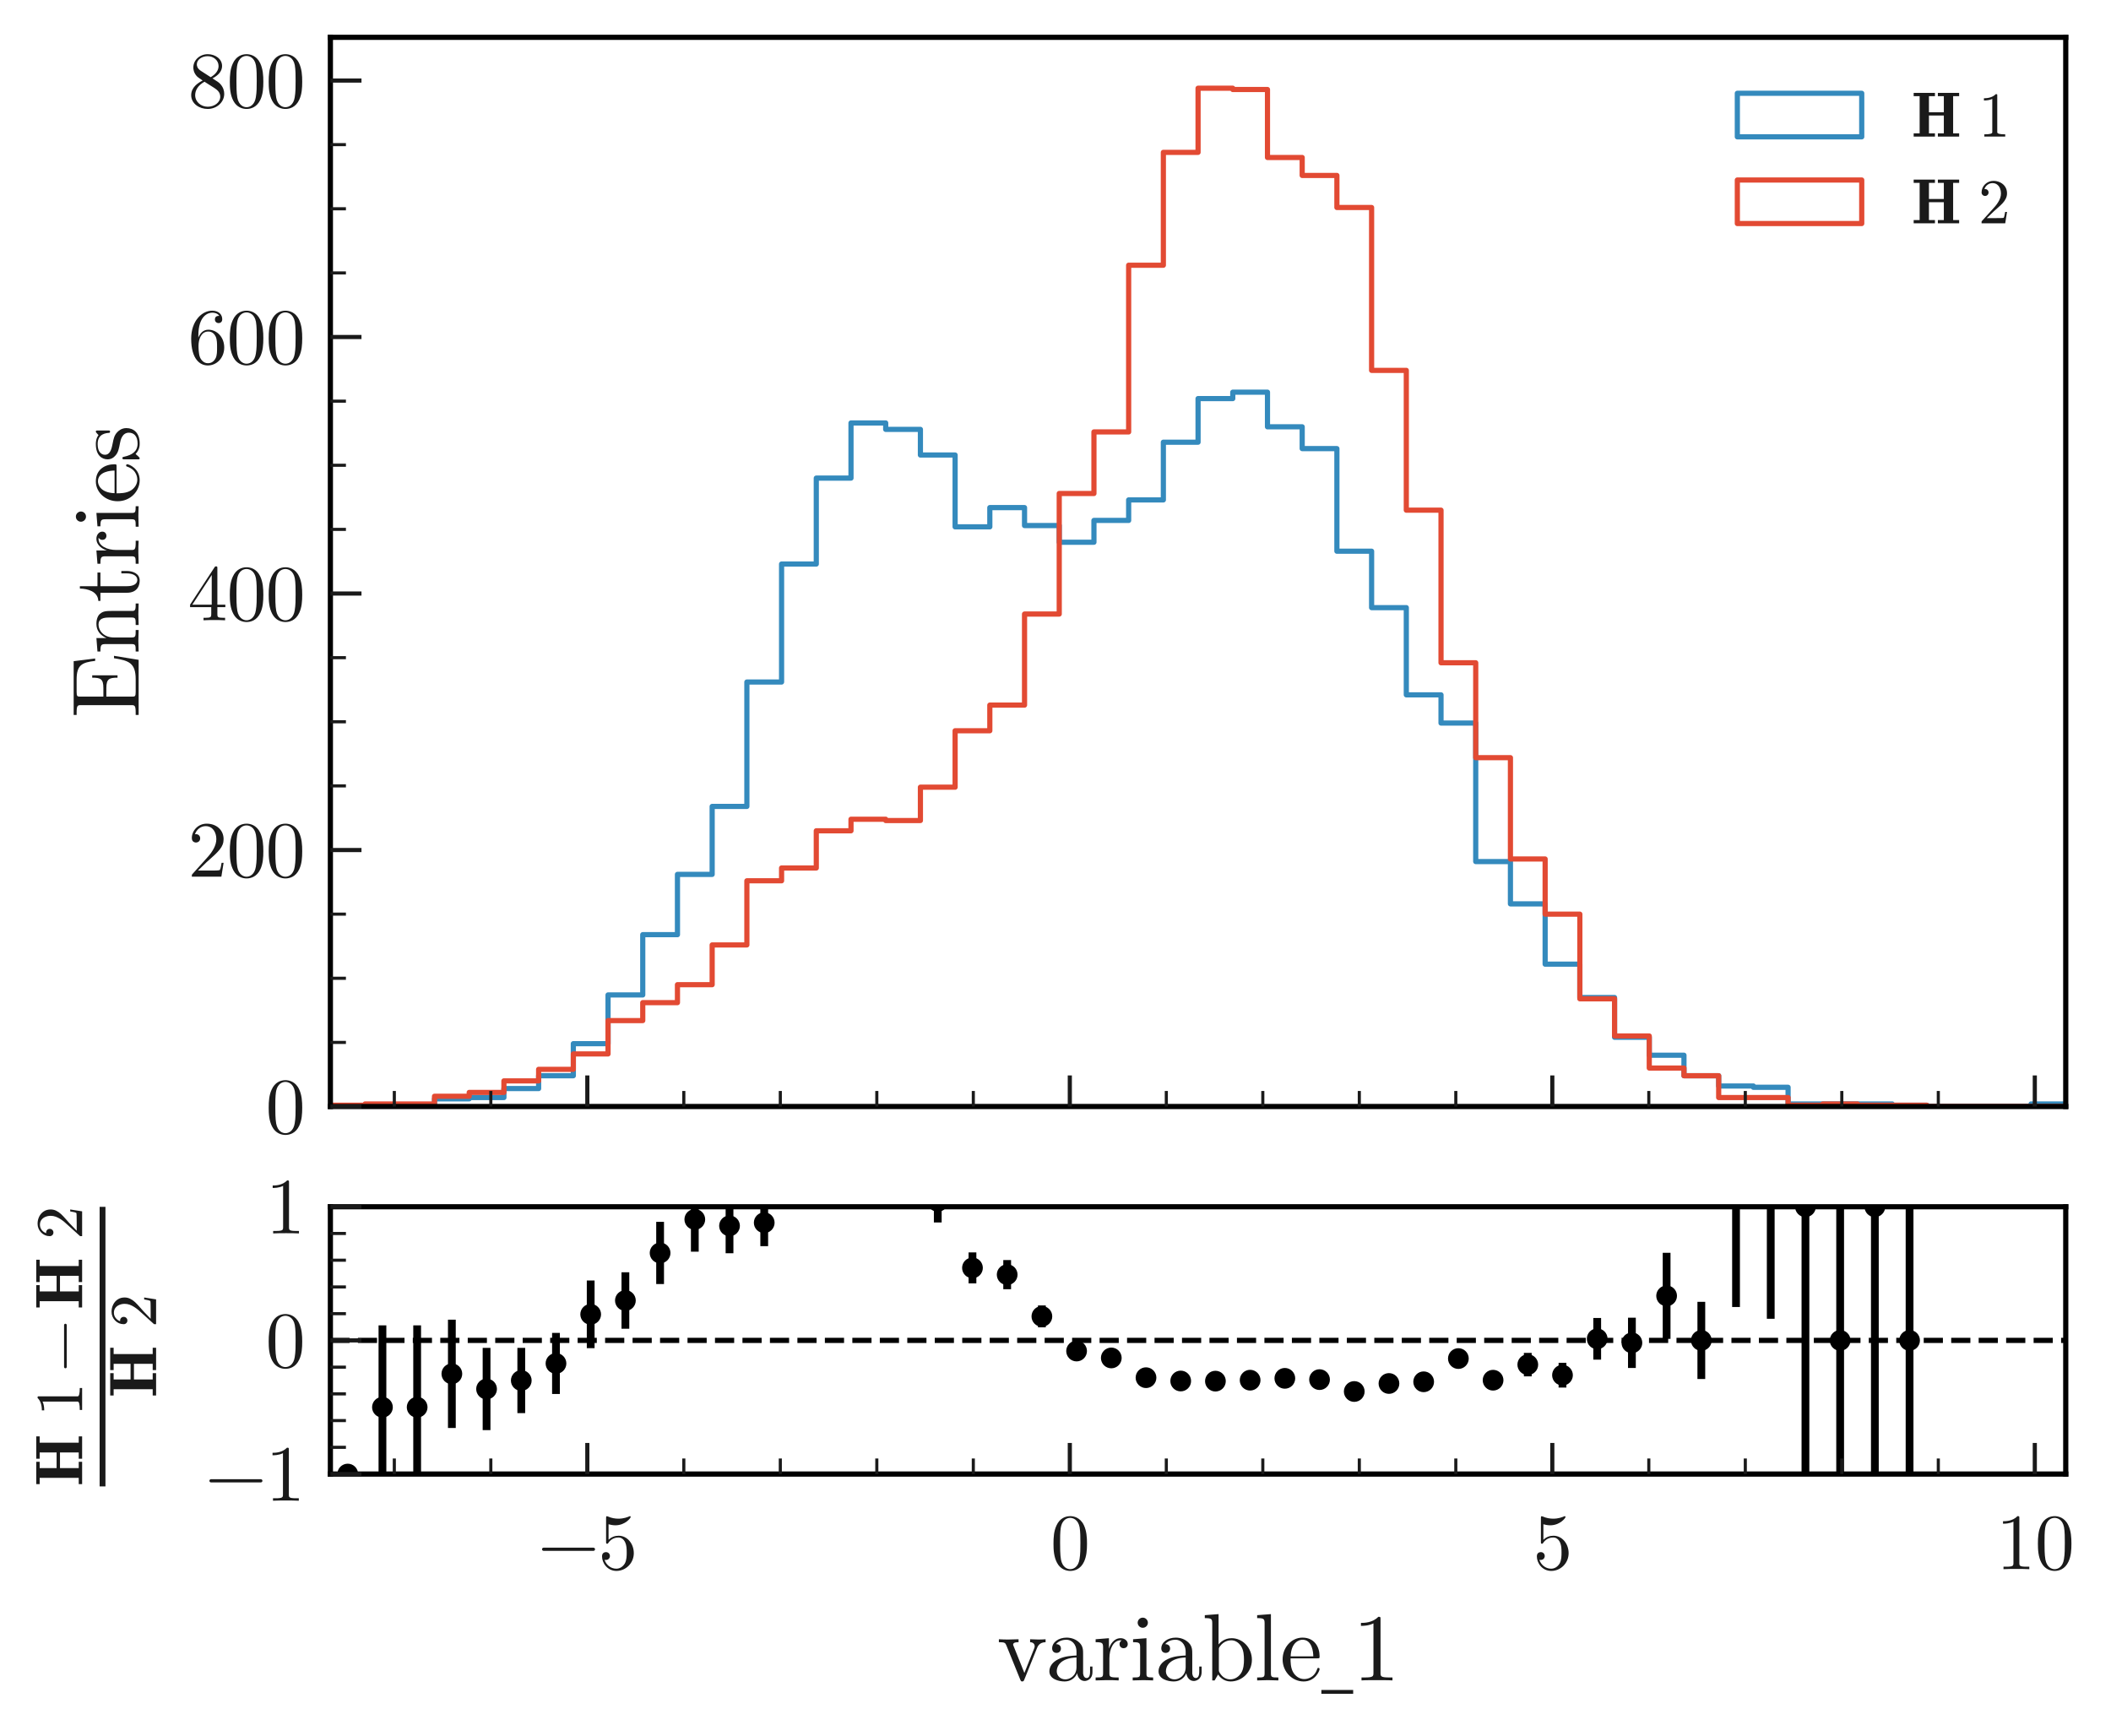 <?xml version="1.0" encoding="utf-8" standalone="no"?>
<!DOCTYPE svg PUBLIC "-//W3C//DTD SVG 1.1//EN"
  "http://www.w3.org/Graphics/SVG/1.1/DTD/svg11.dtd">
<svg xmlns:xlink="http://www.w3.org/1999/xlink" width="407.27pt" height="334.908pt" viewBox="0 0 407.27 334.908" xmlns="http://www.w3.org/2000/svg" version="1.1">
 <defs>
  <style type="text/css">*{stroke-linejoin: round; stroke-linecap: butt}</style>
 </defs>
 <g id="figure_1">
  <g id="patch_1">
   <path d="M 0 334.908 
L 407.27 334.908 
L 407.27 0 
L 0 0 
z
" style="fill: #ffffff"/>
  </g>
  <g id="axes_1">
   <g id="patch_2">
    <path d="M 63.74 213.488 
L 398.54 213.488 
L 398.54 7.2 
L 63.74 7.2 
z
" style="fill: #ffffff"/>
   </g>
   <g id="patch_3">
    <path d="M 63.74 213.488 
L 63.74 213.488 
L 70.436 213.488 
L 70.436 213.241 
L 77.132 213.241 
L 77.132 213.241 
L 83.828 213.241 
L 83.828 212.004 
L 90.524 212.004 
L 90.524 211.756 
L 97.22 211.756 
L 97.22 210.024 
L 103.916 210.024 
L 103.916 207.55 
L 110.612 207.55 
L 110.612 201.364 
L 117.308 201.364 
L 117.308 191.961 
L 124.004 191.961 
L 124.004 180.332 
L 130.7 180.332 
L 130.7 168.702 
L 137.396 168.702 
L 137.396 155.588 
L 144.092 155.588 
L 144.092 131.587 
L 150.788 131.587 
L 150.788 108.822 
L 157.484 108.822 
L 157.484 92.244 
L 164.18 92.244 
L 164.18 81.604 
L 170.876 81.604 
L 170.876 82.842 
L 177.572 82.842 
L 177.572 87.79 
L 184.268 87.79 
L 184.268 101.647 
L 190.964 101.647 
L 190.964 97.935 
L 197.66 97.935 
L 197.66 101.399 
L 204.356 101.399 
L 204.356 104.616 
L 211.052 104.616 
L 211.052 100.41 
L 217.748 100.41 
L 217.748 96.451 
L 224.444 96.451 
L 224.444 85.316 
L 231.14 85.316 
L 231.14 76.903 
L 237.836 76.903 
L 237.836 75.666 
L 244.532 75.666 
L 244.532 82.347 
L 251.228 82.347 
L 251.228 86.553 
L 257.924 86.553 
L 257.924 106.348 
L 264.62 106.348 
L 264.62 117.235 
L 271.316 117.235 
L 271.316 134.061 
L 278.012 134.061 
L 278.012 139.505 
L 284.708 139.505 
L 284.708 166.228 
L 291.404 166.228 
L 291.404 174.393 
L 298.1 174.393 
L 298.1 186.023 
L 304.796 186.023 
L 304.796 192.456 
L 311.492 192.456 
L 311.492 200.127 
L 318.188 200.127 
L 318.188 203.591 
L 324.884 203.591 
L 324.884 207.55 
L 331.58 207.55 
L 331.58 209.529 
L 338.276 209.529 
L 338.276 209.777 
L 344.972 209.777 
L 344.972 212.993 
L 351.668 212.993 
L 351.668 212.993 
L 358.364 212.993 
L 358.364 212.993 
L 365.06 212.993 
L 365.06 213.241 
L 371.756 213.241 
L 371.756 213.488 
L 378.452 213.488 
L 378.452 213.488 
L 385.148 213.488 
L 385.148 213.488 
L 391.844 213.488 
L 391.844 212.993 
L 398.54 212.993 
L 398.54 213.488 
" clip-path="url(#p8fb73cc485)" style="fill: none; stroke: #348abd; stroke-linejoin: miter"/>
   </g>
   <g id="patch_4">
    <path d="M 63.74 213.488 
L 63.74 213.241 
L 70.436 213.241 
L 70.436 212.993 
L 77.132 212.993 
L 77.132 212.993 
L 83.828 212.993 
L 83.828 211.509 
L 90.524 211.509 
L 90.524 210.767 
L 97.22 210.767 
L 97.22 208.54 
L 103.916 208.54 
L 103.916 206.313 
L 110.612 206.313 
L 110.612 203.343 
L 117.308 203.343 
L 117.308 196.91 
L 124.004 196.91 
L 124.004 193.446 
L 130.7 193.446 
L 130.7 189.982 
L 137.396 189.982 
L 137.396 182.311 
L 144.092 182.311 
L 144.092 169.939 
L 150.788 169.939 
L 150.788 167.465 
L 157.484 167.465 
L 157.484 160.289 
L 164.18 160.289 
L 164.18 158.062 
L 170.876 158.062 
L 170.876 158.31 
L 177.572 158.31 
L 177.572 151.877 
L 184.268 151.877 
L 184.268 140.989 
L 190.964 140.989 
L 190.964 136.041 
L 197.66 136.041 
L 197.66 118.472 
L 204.356 118.472 
L 204.356 95.213 
L 211.052 95.213 
L 211.052 83.336 
L 217.748 83.336 
L 217.748 51.17 
L 224.444 51.17 
L 224.444 29.395 
L 231.14 29.395 
L 231.14 17.023 
L 237.836 17.023 
L 237.836 17.271 
L 244.532 17.271 
L 244.532 30.385 
L 251.228 30.385 
L 251.228 33.849 
L 257.924 33.849 
L 257.924 40.035 
L 264.62 40.035 
L 264.62 71.459 
L 271.316 71.459 
L 271.316 98.43 
L 278.012 98.43 
L 278.012 127.875 
L 284.708 127.875 
L 284.708 146.185 
L 291.404 146.185 
L 291.404 165.733 
L 298.1 165.733 
L 298.1 176.373 
L 304.796 176.373 
L 304.796 192.704 
L 311.492 192.704 
L 311.492 199.879 
L 318.188 199.879 
L 318.188 206.065 
L 324.884 206.065 
L 324.884 207.55 
L 331.58 207.55 
L 331.58 211.756 
L 338.276 211.756 
L 338.276 211.756 
L 344.972 211.756 
L 344.972 213.241 
L 351.668 213.241 
L 351.668 212.993 
L 358.364 212.993 
L 358.364 213.241 
L 365.06 213.241 
L 365.06 213.241 
L 371.756 213.241 
L 371.756 213.488 
L 378.452 213.488 
L 378.452 213.488 
L 385.148 213.488 
L 385.148 213.488 
L 391.844 213.488 
L 391.844 213.488 
L 398.54 213.488 
L 398.54 213.488 
" clip-path="url(#p8fb73cc485)" style="fill: none; stroke: #e24a33; stroke-linejoin: miter"/>
   </g>
   <g id="patch_5">
    <path d="M 63.74 213.488 
L 63.74 7.2 
" style="fill: none; stroke: #000000; stroke-linejoin: miter; stroke-linecap: square"/>
   </g>
   <g id="patch_6">
    <path d="M 398.54 213.488 
L 398.54 7.2 
" style="fill: none; stroke: #000000; stroke-linejoin: miter; stroke-linecap: square"/>
   </g>
   <g id="patch_7">
    <path d="M 63.74 213.488 
L 398.54 213.488 
" style="fill: none; stroke: #000000; stroke-linejoin: miter; stroke-linecap: square"/>
   </g>
   <g id="patch_8">
    <path d="M 63.74 7.2 
L 398.54 7.2 
" style="fill: none; stroke: #000000; stroke-linejoin: miter; stroke-linecap: square"/>
   </g>
   <g id="matplotlib.axis_1">
    <g id="xtick_1">
     <g id="line2d_1">
      <defs>
       <path id="m8dec1b3d1d" d="M 0 0 
L 0 -6 
" style="stroke: #1a1a1a; stroke-width: 0.8"/>
      </defs>
      <g>
       <use xlink:href="#m8dec1b3d1d" x="113.31" y="213.488" style="fill: #1a1a1a; stroke: #1a1a1a; stroke-width: 0.8"/>
      </g>
     </g>
    </g>
    <g id="xtick_2">
     <g id="line2d_2">
      <g>
       <use xlink:href="#m8dec1b3d1d" x="206.397" y="213.488" style="fill: #1a1a1a; stroke: #1a1a1a; stroke-width: 0.8"/>
      </g>
     </g>
    </g>
    <g id="xtick_3">
     <g id="line2d_3">
      <g>
       <use xlink:href="#m8dec1b3d1d" x="299.483" y="213.488" style="fill: #1a1a1a; stroke: #1a1a1a; stroke-width: 0.8"/>
      </g>
     </g>
    </g>
    <g id="xtick_4">
     <g id="line2d_4">
      <g>
       <use xlink:href="#m8dec1b3d1d" x="392.57" y="213.488" style="fill: #1a1a1a; stroke: #1a1a1a; stroke-width: 0.8"/>
      </g>
     </g>
    </g>
    <g id="xtick_5">
     <g id="line2d_5">
      <defs>
       <path id="m131efc0c90" d="M 0 0 
L 0 -3 
" style="stroke: #1a1a1a; stroke-width: 0.6"/>
      </defs>
      <g>
       <use xlink:href="#m131efc0c90" x="76.075" y="213.488" style="fill: #1a1a1a; stroke: #1a1a1a; stroke-width: 0.6"/>
      </g>
     </g>
    </g>
    <g id="xtick_6">
     <g id="line2d_6">
      <g>
       <use xlink:href="#m131efc0c90" x="94.693" y="213.488" style="fill: #1a1a1a; stroke: #1a1a1a; stroke-width: 0.6"/>
      </g>
     </g>
    </g>
    <g id="xtick_7">
     <g id="line2d_7">
      <g>
       <use xlink:href="#m131efc0c90" x="131.927" y="213.488" style="fill: #1a1a1a; stroke: #1a1a1a; stroke-width: 0.6"/>
      </g>
     </g>
    </g>
    <g id="xtick_8">
     <g id="line2d_8">
      <g>
       <use xlink:href="#m131efc0c90" x="150.545" y="213.488" style="fill: #1a1a1a; stroke: #1a1a1a; stroke-width: 0.6"/>
      </g>
     </g>
    </g>
    <g id="xtick_9">
     <g id="line2d_9">
      <g>
       <use xlink:href="#m131efc0c90" x="169.162" y="213.488" style="fill: #1a1a1a; stroke: #1a1a1a; stroke-width: 0.6"/>
      </g>
     </g>
    </g>
    <g id="xtick_10">
     <g id="line2d_10">
      <g>
       <use xlink:href="#m131efc0c90" x="187.779" y="213.488" style="fill: #1a1a1a; stroke: #1a1a1a; stroke-width: 0.6"/>
      </g>
     </g>
    </g>
    <g id="xtick_11">
     <g id="line2d_11">
      <g>
       <use xlink:href="#m131efc0c90" x="225.014" y="213.488" style="fill: #1a1a1a; stroke: #1a1a1a; stroke-width: 0.6"/>
      </g>
     </g>
    </g>
    <g id="xtick_12">
     <g id="line2d_12">
      <g>
       <use xlink:href="#m131efc0c90" x="243.631" y="213.488" style="fill: #1a1a1a; stroke: #1a1a1a; stroke-width: 0.6"/>
      </g>
     </g>
    </g>
    <g id="xtick_13">
     <g id="line2d_13">
      <g>
       <use xlink:href="#m131efc0c90" x="262.249" y="213.488" style="fill: #1a1a1a; stroke: #1a1a1a; stroke-width: 0.6"/>
      </g>
     </g>
    </g>
    <g id="xtick_14">
     <g id="line2d_14">
      <g>
       <use xlink:href="#m131efc0c90" x="280.866" y="213.488" style="fill: #1a1a1a; stroke: #1a1a1a; stroke-width: 0.6"/>
      </g>
     </g>
    </g>
    <g id="xtick_15">
     <g id="line2d_15">
      <g>
       <use xlink:href="#m131efc0c90" x="318.101" y="213.488" style="fill: #1a1a1a; stroke: #1a1a1a; stroke-width: 0.6"/>
      </g>
     </g>
    </g>
    <g id="xtick_16">
     <g id="line2d_16">
      <g>
       <use xlink:href="#m131efc0c90" x="336.718" y="213.488" style="fill: #1a1a1a; stroke: #1a1a1a; stroke-width: 0.6"/>
      </g>
     </g>
    </g>
    <g id="xtick_17">
     <g id="line2d_17">
      <g>
       <use xlink:href="#m131efc0c90" x="355.335" y="213.488" style="fill: #1a1a1a; stroke: #1a1a1a; stroke-width: 0.6"/>
      </g>
     </g>
    </g>
    <g id="xtick_18">
     <g id="line2d_18">
      <g>
       <use xlink:href="#m131efc0c90" x="373.953" y="213.488" style="fill: #1a1a1a; stroke: #1a1a1a; stroke-width: 0.6"/>
      </g>
     </g>
    </g>
   </g>
   <g id="matplotlib.axis_2">
    <g id="ytick_1">
     <g id="line2d_19">
      <defs>
       <path id="mc947610920" d="M 0 0 
L 6 0 
" style="stroke: #1a1a1a; stroke-width: 0.8"/>
      </defs>
      <g>
       <use xlink:href="#mc947610920" x="63.74" y="213.488" style="fill: #1a1a1a; stroke: #1a1a1a; stroke-width: 0.8"/>
      </g>
     </g>
     <g id="text_1">
      <!-- $\mathdefault{0}$ -->
      <g style="fill: #1a1a1a" transform="translate(51.24 218.694) scale(0.15 -0.15)">
       <defs>
        <path id="LatinModernMath-Regular-30" d="M 2944 2048 
C 2944 2560 2912 3072 2688 3546 
C 2394 4160 1869 4262 1600 4262 
C 1216 4262 749 4096 486 3501 
C 282 3059 250 2560 250 2048 
C 250 1568 275 992 538 506 
C 813 -13 1280 -141 1594 -141 
C 1939 -141 2426 -6 2707 602 
C 2912 1043 2944 1542 2944 2048 
z
M 2413 2125 
C 2413 1645 2413 1210 2342 800 
C 2246 192 1882 0 1594 0 
C 1344 0 966 160 851 774 
C 781 1158 781 1747 781 2125 
C 781 2534 781 2957 832 3302 
C 954 4064 1434 4122 1594 4122 
C 1805 4122 2227 4006 2349 3373 
C 2413 3014 2413 2528 2413 2125 
z
" transform="scale(0.016)"/>
       </defs>
       <use xlink:href="#LatinModernMath-Regular-30" transform="translate(0 0.406)"/>
      </g>
     </g>
    </g>
    <g id="ytick_2">
     <g id="line2d_20">
      <g>
       <use xlink:href="#mc947610920" x="63.74" y="164.001" style="fill: #1a1a1a; stroke: #1a1a1a; stroke-width: 0.8"/>
      </g>
     </g>
     <g id="text_2">
      <!-- $\mathdefault{200}$ -->
      <g style="fill: #1a1a1a" transform="translate(36.24 169.206) scale(0.15 -0.15)">
       <defs>
        <path id="LatinModernMath-Regular-32" d="M 2874 1114 
L 2714 1114 
C 2682 922 2637 640 2573 544 
C 2528 493 2106 493 1965 493 
L 813 493 
L 1491 1152 
C 2490 2035 2874 2381 2874 3021 
C 2874 3750 2298 4262 1517 4262 
C 794 4262 320 3674 320 3104 
C 320 2746 640 2746 659 2746 
C 768 2746 992 2822 992 3085 
C 992 3251 877 3418 653 3418 
C 602 3418 589 3418 570 3411 
C 717 3827 1062 4064 1434 4064 
C 2016 4064 2291 3546 2291 3021 
C 2291 2509 1971 2003 1619 1606 
L 390 237 
C 320 166 320 154 320 0 
L 2694 0 
L 2874 1114 
z
" transform="scale(0.016)"/>
       </defs>
       <use xlink:href="#LatinModernMath-Regular-32" transform="translate(0 0.406)"/>
       <use xlink:href="#LatinModernMath-Regular-30" transform="translate(50 0.406)"/>
       <use xlink:href="#LatinModernMath-Regular-30" transform="translate(100 0.406)"/>
      </g>
     </g>
    </g>
    <g id="ytick_3">
     <g id="line2d_21">
      <g>
       <use xlink:href="#mc947610920" x="63.74" y="114.514" style="fill: #1a1a1a; stroke: #1a1a1a; stroke-width: 0.8"/>
      </g>
     </g>
     <g id="text_3">
      <!-- $\mathdefault{400}$ -->
      <g style="fill: #1a1a1a" transform="translate(36.24 119.719) scale(0.15 -0.15)">
       <defs>
        <path id="LatinModernMath-Regular-34" d="M 3014 1056 
L 3014 1254 
L 2374 1254 
L 2374 4166 
C 2374 4294 2374 4333 2272 4333 
C 2214 4333 2195 4333 2144 4256 
L 179 1254 
L 179 1056 
L 1882 1056 
L 1882 499 
C 1882 269 1869 198 1395 198 
L 1261 198 
L 1261 0 
C 1523 19 1856 19 2125 19 
C 2394 19 2733 19 2995 0 
L 2995 198 
L 2861 198 
C 2387 198 2374 269 2374 499 
L 2374 1056 
L 3014 1056 
z
M 1920 1254 
L 358 1254 
L 1920 3642 
L 1920 1254 
z
" transform="scale(0.016)"/>
       </defs>
       <use xlink:href="#LatinModernMath-Regular-34" transform="translate(0 0.297)"/>
       <use xlink:href="#LatinModernMath-Regular-30" transform="translate(50 0.297)"/>
       <use xlink:href="#LatinModernMath-Regular-30" transform="translate(100 0.297)"/>
      </g>
     </g>
    </g>
    <g id="ytick_4">
     <g id="line2d_22">
      <g>
       <use xlink:href="#mc947610920" x="63.74" y="65.026" style="fill: #1a1a1a; stroke: #1a1a1a; stroke-width: 0.8"/>
      </g>
     </g>
     <g id="text_4">
      <!-- $\mathdefault{600}$ -->
      <g style="fill: #1a1a1a" transform="translate(36.24 70.232) scale(0.15 -0.15)">
       <defs>
        <path id="LatinModernMath-Regular-36" d="M 2925 1306 
C 2925 2118 2355 2733 1645 2733 
C 1210 2733 973 2406 845 2099 
L 845 2253 
C 845 3872 1638 4102 1965 4102 
C 2118 4102 2387 4064 2528 3846 
C 2432 3846 2176 3846 2176 3558 
C 2176 3360 2330 3264 2470 3264 
C 2573 3264 2765 3322 2765 3571 
C 2765 3955 2483 4262 1952 4262 
C 1133 4262 269 3437 269 2022 
C 269 314 1011 -141 1606 -141 
C 2317 -141 2925 461 2925 1306 
z
M 2349 1312 
C 2349 1005 2349 685 2240 454 
C 2048 70 1754 38 1606 38 
C 1203 38 1011 422 973 518 
C 858 819 858 1331 858 1446 
C 858 1946 1062 2586 1638 2586 
C 1741 2586 2035 2586 2234 2189 
C 2349 1952 2349 1626 2349 1312 
z
" transform="scale(0.016)"/>
       </defs>
       <use xlink:href="#LatinModernMath-Regular-36" transform="translate(0 0.406)"/>
       <use xlink:href="#LatinModernMath-Regular-30" transform="translate(50 0.406)"/>
       <use xlink:href="#LatinModernMath-Regular-30" transform="translate(100 0.406)"/>
      </g>
     </g>
    </g>
    <g id="ytick_5">
     <g id="line2d_23">
      <g>
       <use xlink:href="#mc947610920" x="63.74" y="15.539" style="fill: #1a1a1a; stroke: #1a1a1a; stroke-width: 0.8"/>
      </g>
     </g>
     <g id="text_5">
      <!-- $\mathdefault{800}$ -->
      <g style="fill: #1a1a1a" transform="translate(36.24 20.744) scale(0.15 -0.15)">
       <defs>
        <path id="LatinModernMath-Regular-38" d="M 2925 1075 
C 2925 1306 2854 1594 2611 1862 
C 2490 1997 2387 2061 1978 2317 
C 2438 2554 2752 2886 2752 3309 
C 2752 3898 2182 4262 1600 4262 
C 960 4262 442 3789 442 3194 
C 442 3078 454 2790 723 2490 
C 794 2413 1030 2253 1190 2144 
C 819 1958 269 1600 269 966 
C 269 288 922 -141 1594 -141 
C 2317 -141 2925 390 2925 1075 
z
M 2470 3309 
C 2470 2944 2221 2637 1837 2413 
L 1043 2925 
C 749 3117 723 3334 723 3443 
C 723 3834 1139 4102 1594 4102 
C 2061 4102 2470 3770 2470 3309 
z
M 2605 845 
C 2605 371 2125 38 1600 38 
C 1050 38 589 435 589 966 
C 589 1338 794 1747 1338 2048 
L 2125 1549 
C 2304 1427 2605 1235 2605 845 
z
" transform="scale(0.016)"/>
       </defs>
       <use xlink:href="#LatinModernMath-Regular-38" transform="translate(0 0.406)"/>
       <use xlink:href="#LatinModernMath-Regular-30" transform="translate(50 0.406)"/>
       <use xlink:href="#LatinModernMath-Regular-30" transform="translate(100 0.406)"/>
      </g>
     </g>
    </g>
    <g id="ytick_6">
     <g id="line2d_24">
      <defs>
       <path id="m5f9d1e6504" d="M 0 0 
L 3 0 
" style="stroke: #1a1a1a; stroke-width: 0.6"/>
      </defs>
      <g>
       <use xlink:href="#m5f9d1e6504" x="63.74" y="201.117" style="fill: #1a1a1a; stroke: #1a1a1a; stroke-width: 0.6"/>
      </g>
     </g>
    </g>
    <g id="ytick_7">
     <g id="line2d_25">
      <g>
       <use xlink:href="#m5f9d1e6504" x="63.74" y="188.745" style="fill: #1a1a1a; stroke: #1a1a1a; stroke-width: 0.6"/>
      </g>
     </g>
    </g>
    <g id="ytick_8">
     <g id="line2d_26">
      <g>
       <use xlink:href="#m5f9d1e6504" x="63.74" y="176.373" style="fill: #1a1a1a; stroke: #1a1a1a; stroke-width: 0.6"/>
      </g>
     </g>
    </g>
    <g id="ytick_9">
     <g id="line2d_27">
      <g>
       <use xlink:href="#m5f9d1e6504" x="63.74" y="151.629" style="fill: #1a1a1a; stroke: #1a1a1a; stroke-width: 0.6"/>
      </g>
     </g>
    </g>
    <g id="ytick_10">
     <g id="line2d_28">
      <g>
       <use xlink:href="#m5f9d1e6504" x="63.74" y="139.257" style="fill: #1a1a1a; stroke: #1a1a1a; stroke-width: 0.6"/>
      </g>
     </g>
    </g>
    <g id="ytick_11">
     <g id="line2d_29">
      <g>
       <use xlink:href="#m5f9d1e6504" x="63.74" y="126.885" style="fill: #1a1a1a; stroke: #1a1a1a; stroke-width: 0.6"/>
      </g>
     </g>
    </g>
    <g id="ytick_12">
     <g id="line2d_30">
      <g>
       <use xlink:href="#m5f9d1e6504" x="63.74" y="102.142" style="fill: #1a1a1a; stroke: #1a1a1a; stroke-width: 0.6"/>
      </g>
     </g>
    </g>
    <g id="ytick_13">
     <g id="line2d_31">
      <g>
       <use xlink:href="#m5f9d1e6504" x="63.74" y="89.77" style="fill: #1a1a1a; stroke: #1a1a1a; stroke-width: 0.6"/>
      </g>
     </g>
    </g>
    <g id="ytick_14">
     <g id="line2d_32">
      <g>
       <use xlink:href="#m5f9d1e6504" x="63.74" y="77.398" style="fill: #1a1a1a; stroke: #1a1a1a; stroke-width: 0.6"/>
      </g>
     </g>
    </g>
    <g id="ytick_15">
     <g id="line2d_33">
      <g>
       <use xlink:href="#m5f9d1e6504" x="63.74" y="52.654" style="fill: #1a1a1a; stroke: #1a1a1a; stroke-width: 0.6"/>
      </g>
     </g>
    </g>
    <g id="ytick_16">
     <g id="line2d_34">
      <g>
       <use xlink:href="#m5f9d1e6504" x="63.74" y="40.282" style="fill: #1a1a1a; stroke: #1a1a1a; stroke-width: 0.6"/>
      </g>
     </g>
    </g>
    <g id="ytick_17">
     <g id="line2d_35">
      <g>
       <use xlink:href="#m5f9d1e6504" x="63.74" y="27.91" style="fill: #1a1a1a; stroke: #1a1a1a; stroke-width: 0.6"/>
      </g>
     </g>
    </g>
    <g id="text_6">
     <!-- Entries -->
     <g style="fill: #1a1a1a" transform="translate(26.747 138.551) rotate(-90) scale(0.18 -0.18)">
      <defs>
       <path id="LatinModernMath-Regular-45" d="M 4173 1651 
L 4013 1651 
C 3853 666 3706 198 2605 198 
L 1754 198 
C 1453 198 1440 243 1440 454 
L 1440 2163 
L 2016 2163 
C 2637 2163 2707 1958 2707 1414 
L 2867 1414 
L 2867 3110 
L 2707 3110 
C 2707 2560 2637 2362 2016 2362 
L 1440 2362 
L 1440 3898 
C 1440 4109 1453 4154 1754 4154 
L 2579 4154 
C 3558 4154 3731 3802 3834 2912 
L 3994 2912 
L 3814 4352 
L 211 4352 
L 211 4154 
L 365 4154 
C 858 4154 870 4083 870 3853 
L 870 499 
C 870 269 858 198 365 198 
L 211 198 
L 211 0 
L 3904 0 
L 4173 1651 
z
" transform="scale(0.016)"/>
       <path id="LatinModernMath-Regular-6e" d="M 3424 0 
L 3424 198 
C 3091 198 2931 198 2925 390 
L 2925 1613 
C 2925 2163 2925 2362 2726 2592 
C 2637 2701 2426 2829 2054 2829 
C 1587 2829 1286 2554 1107 2157 
L 1107 2829 
L 205 2758 
L 205 2560 
C 653 2560 704 2515 704 2202 
L 704 486 
C 704 198 634 198 205 198 
L 205 0 
L 928 19 
L 1645 0 
L 1645 198 
C 1216 198 1146 198 1146 486 
L 1146 1664 
C 1146 2330 1600 2688 2010 2688 
C 2413 2688 2483 2342 2483 1978 
L 2483 486 
C 2483 198 2413 198 1984 198 
L 1984 0 
L 2707 19 
L 3424 0 
z
" transform="scale(0.016)"/>
       <path id="LatinModernMath-Regular-74" d="M 2125 794 
L 2125 1158 
L 1965 1158 
L 1965 806 
C 1965 333 1773 90 1536 90 
C 1107 90 1107 672 1107 781 
L 1107 2560 
L 2022 2560 
L 2022 2758 
L 1107 2758 
L 1107 3936 
L 947 3936 
C 941 3411 749 2726 122 2701 
L 122 2560 
L 666 2560 
L 666 794 
C 666 6 1261 -70 1491 -70 
C 1946 -70 2125 384 2125 794 
z
" transform="scale(0.016)"/>
       <path id="LatinModernMath-Regular-72" d="M 2330 2438 
C 2330 2643 2131 2829 1856 2829 
C 1389 2829 1158 2400 1069 2125 
L 1069 2829 
L 179 2758 
L 179 2560 
C 627 2560 678 2515 678 2202 
L 678 486 
C 678 198 608 198 179 198 
L 179 0 
L 909 19 
C 1165 19 1466 19 1722 0 
L 1722 198 
L 1587 198 
C 1114 198 1101 269 1101 499 
L 1101 1485 
C 1101 2118 1370 2688 1856 2688 
C 1901 2688 1914 2688 1926 2682 
C 1907 2675 1779 2598 1779 2432 
C 1779 2253 1914 2157 2054 2157 
C 2170 2157 2330 2234 2330 2438 
z
" transform="scale(0.016)"/>
       <path id="LatinModernMath-Regular-69" d="M 1581 0 
L 1581 198 
C 1158 198 1133 230 1133 480 
L 1133 2829 
L 237 2758 
L 237 2560 
C 653 2560 710 2522 710 2208 
L 710 486 
C 710 198 640 198 211 198 
L 211 0 
L 915 19 
C 1139 19 1363 6 1581 0 
z
M 1229 3866 
C 1229 4038 1082 4205 890 4205 
C 672 4205 544 4026 544 3866 
C 544 3693 691 3526 883 3526 
C 1101 3526 1229 3706 1229 3866 
z
" transform="scale(0.016)"/>
       <path id="LatinModernMath-Regular-65" d="M 2656 762 
C 2656 826 2605 838 2573 838 
C 2515 838 2502 800 2490 749 
C 2266 90 1690 90 1626 90 
C 1306 90 1050 282 902 518 
C 710 826 710 1248 710 1478 
L 2496 1478 
C 2637 1478 2656 1478 2656 1613 
C 2656 2246 2310 2867 1510 2867 
C 768 2867 179 2208 179 1408 
C 179 550 851 -70 1587 -70 
C 2368 -70 2656 640 2656 762 
z
M 2234 1613 
L 717 1613 
C 755 2566 1293 2726 1510 2726 
C 2170 2726 2234 1862 2234 1613 
z
" transform="scale(0.016)"/>
       <path id="LatinModernMath-Regular-73" d="M 2304 819 
C 2304 1158 2112 1350 2035 1427 
C 1824 1632 1574 1683 1306 1734 
C 947 1805 518 1888 518 2259 
C 518 2483 685 2746 1235 2746 
C 1939 2746 1971 2170 1984 1971 
C 1990 1914 2061 1914 2061 1914 
C 2144 1914 2144 1946 2144 2067 
L 2144 2714 
C 2144 2822 2144 2867 2074 2867 
C 2042 2867 2029 2867 1946 2790 
C 1926 2765 1862 2707 1837 2688 
C 1594 2867 1331 2867 1235 2867 
C 454 2867 211 2438 211 2080 
C 211 1856 314 1677 486 1536 
C 691 1370 870 1331 1331 1242 
C 1472 1216 1997 1114 1997 653 
C 1997 326 1773 70 1274 70 
C 736 70 506 435 384 979 
C 365 1062 358 1088 294 1088 
C 211 1088 211 1043 211 928 
L 211 83 
C 211 -26 211 -70 282 -70 
C 314 -70 320 -64 442 58 
C 454 70 454 83 570 205 
C 851 -64 1139 -70 1274 -70 
C 2010 -70 2304 358 2304 819 
z
" transform="scale(0.016)"/>
      </defs>
      <use xlink:href="#LatinModernMath-Regular-45"/>
      <use xlink:href="#LatinModernMath-Regular-6e" x="68.1"/>
      <use xlink:href="#LatinModernMath-Regular-74" x="123.7"/>
      <use xlink:href="#LatinModernMath-Regular-72" x="162.6"/>
      <use xlink:href="#LatinModernMath-Regular-69" x="201.8"/>
      <use xlink:href="#LatinModernMath-Regular-65" x="229.6"/>
      <use xlink:href="#LatinModernMath-Regular-73" x="274"/>
     </g>
    </g>
   </g>
   <g id="legend_1">
    <g id="patch_9">
     <path d="M 335.18 26.4 
L 359.18 26.4 
L 359.18 18 
L 335.18 18 
L 335.18 26.4 
z
" style="fill: none; stroke: #348abd; stroke-linejoin: miter"/>
    </g>
    <g id="text_7">
     <!-- $\mathbf{H\,\,1}$ -->
     <g style="fill: #1a1a1a" transform="translate(368.78 26.4) scale(0.12 -0.12)">
      <defs>
       <path id="Cmb10-48" d="M 219 0 
L 219 325 
L 819 325 
L 819 4063 
L 219 4063 
L 219 4391 
L 2356 4391 
L 2356 4063 
L 1753 4063 
L 1753 2444 
L 3250 2444 
L 3250 4063 
L 2650 4063 
L 2650 4391 
L 4788 4391 
L 4788 4063 
L 4184 4063 
L 4184 325 
L 4788 325 
L 4788 0 
L 2650 0 
L 2650 325 
L 3250 325 
L 3250 2119 
L 1753 2119 
L 1753 325 
L 2356 325 
L 2356 0 
L 219 0 
z
" transform="scale(0.016)"/>
       <path id="Cmr10-31" d="M 594 0 
L 594 225 
Q 1394 225 1394 428 
L 1394 3788 
Q 1063 3628 556 3628 
L 556 3853 
Q 1341 3853 1741 4263 
L 1831 4263 
Q 1853 4263 1873 4245 
Q 1894 4228 1894 4206 
L 1894 428 
Q 1894 225 2694 225 
L 2694 0 
L 594 0 
z
" transform="scale(0.016)"/>
      </defs>
      <use xlink:href="#Cmb10-48" transform="translate(0 0.391)"/>
      <use xlink:href="#Cmr10-31" transform="translate(107.585 0.391)"/>
     </g>
    </g>
    <g id="patch_10">
     <path d="M 335.18 43.129 
L 359.18 43.129 
L 359.18 34.729 
L 335.18 34.729 
L 335.18 43.129 
z
" style="fill: none; stroke: #e24a33; stroke-linejoin: miter"/>
    </g>
    <g id="text_8">
     <!-- $\mathbf{H\,\,2}$ -->
     <g style="fill: #1a1a1a" transform="translate(368.78 43.129) scale(0.12 -0.12)">
      <defs>
       <path id="Cmr10-32" d="M 319 0 
L 319 172 
Q 319 188 331 206 
L 1325 1306 
Q 1550 1550 1690 1715 
Q 1831 1881 1968 2097 
Q 2106 2313 2186 2536 
Q 2266 2759 2266 3009 
Q 2266 3272 2169 3511 
Q 2072 3750 1880 3894 
Q 1688 4038 1416 4038 
Q 1138 4038 916 3870 
Q 694 3703 603 3438 
Q 628 3444 672 3444 
Q 816 3444 917 3347 
Q 1019 3250 1019 3097 
Q 1019 2950 917 2848 
Q 816 2747 672 2747 
Q 522 2747 420 2851 
Q 319 2956 319 3097 
Q 319 3338 409 3548 
Q 500 3759 670 3923 
Q 841 4088 1055 4175 
Q 1269 4263 1509 4263 
Q 1875 4263 2190 4108 
Q 2506 3953 2690 3670 
Q 2875 3388 2875 3009 
Q 2875 2731 2753 2481 
Q 2631 2231 2440 2026 
Q 2250 1822 1953 1562 
Q 1656 1303 1563 1216 
L 838 519 
L 1453 519 
Q 1906 519 2211 526 
Q 2516 534 2534 550 
Q 2609 631 2688 1141 
L 2875 1141 
L 2694 0 
L 319 0 
z
" transform="scale(0.016)"/>
      </defs>
      <use xlink:href="#Cmb10-48" transform="translate(0 0.391)"/>
      <use xlink:href="#Cmr10-32" transform="translate(107.585 0.391)"/>
     </g>
    </g>
   </g>
  </g>
  <g id="axes_2">
   <g id="patch_11">
    <path d="M 63.74 284.4 
L 398.54 284.4 
L 398.54 232.828 
L 63.74 232.828 
z
" style="fill: #ffffff"/>
   </g>
   <g id="LineCollection_1">
    <path d="M 67.088 284.4 
L 67.088 284.4 
" clip-path="url(#p9c9b354a6d)" style="fill: none; stroke: #000000; stroke-width: 1.5"/>
    <path d="M 73.784 287.298 
L 73.784 255.716 
" clip-path="url(#p9c9b354a6d)" style="fill: none; stroke: #000000; stroke-width: 1.5"/>
    <path d="M 80.48 287.298 
L 80.48 255.716 
" clip-path="url(#p9c9b354a6d)" style="fill: none; stroke: #000000; stroke-width: 1.5"/>
    <path d="M 87.176 275.505 
L 87.176 254.616 
" clip-path="url(#p9c9b354a6d)" style="fill: none; stroke: #000000; stroke-width: 1.5"/>
    <path d="M 93.872 275.924 
L 93.872 260.057 
" clip-path="url(#p9c9b354a6d)" style="fill: none; stroke: #000000; stroke-width: 1.5"/>
    <path d="M 100.568 272.64 
L 100.568 260.06 
" clip-path="url(#p9c9b354a6d)" style="fill: none; stroke: #000000; stroke-width: 1.5"/>
    <path d="M 107.264 268.949 
L 107.264 257.171 
" clip-path="url(#p9c9b354a6d)" style="fill: none; stroke: #000000; stroke-width: 1.5"/>
    <path d="M 113.96 260.105 
L 113.96 247.06 
" clip-path="url(#p9c9b354a6d)" style="fill: none; stroke: #000000; stroke-width: 1.5"/>
    <path d="M 120.656 256.359 
L 120.656 245.474 
" clip-path="url(#p9c9b354a6d)" style="fill: none; stroke: #000000; stroke-width: 1.5"/>
    <path d="M 127.352 247.745 
L 127.352 235.738 
" clip-path="url(#p9c9b354a6d)" style="fill: none; stroke: #000000; stroke-width: 1.5"/>
    <path d="M 134.048 241.495 
L 134.048 229.046 
" clip-path="url(#p9c9b354a6d)" style="fill: none; stroke: #000000; stroke-width: 1.5"/>
    <path d="M 140.744 241.803 
L 140.744 231.22 
" clip-path="url(#p9c9b354a6d)" style="fill: none; stroke: #000000; stroke-width: 1.5"/>
    <path d="M 147.44 240.429 
L 147.44 231.381 
" clip-path="url(#p9c9b354a6d)" style="fill: none; stroke: #000000; stroke-width: 1.5"/>
    <path d="M 154.136 230.917 
L 154.136 220.598 
" clip-path="url(#p9c9b354a6d)" style="fill: none; stroke: #000000; stroke-width: 1.5"/>
    <path d="M 160.832 230.439 
L 160.832 220.824 
" clip-path="url(#p9c9b354a6d)" style="fill: none; stroke: #000000; stroke-width: 1.5"/>
    <path d="M 167.528 227.929 
L 167.528 218.157 
" clip-path="url(#p9c9b354a6d)" style="fill: none; stroke: #000000; stroke-width: 1.5"/>
    <path d="M 174.224 228.222 
L 174.224 218.47 
" clip-path="url(#p9c9b354a6d)" style="fill: none; stroke: #000000; stroke-width: 1.5"/>
    <path d="M 180.92 235.862 
L 180.92 227.723 
" clip-path="url(#p9c9b354a6d)" style="fill: none; stroke: #000000; stroke-width: 1.5"/>
    <path d="M 187.616 247.604 
L 187.616 241.637 
" clip-path="url(#p9c9b354a6d)" style="fill: none; stroke: #000000; stroke-width: 1.5"/>
    <path d="M 194.312 248.737 
L 194.312 243.116 
" clip-path="url(#p9c9b354a6d)" style="fill: none; stroke: #000000; stroke-width: 1.5"/>
    <path d="M 201.008 256.091 
L 201.008 251.87 
" clip-path="url(#p9c9b354a6d)" style="fill: none; stroke: #000000; stroke-width: 1.5"/>
    <path d="M 207.704 262.232 
L 207.704 259.096 
" clip-path="url(#p9c9b354a6d)" style="fill: none; stroke: #000000; stroke-width: 1.5"/>
    <path d="M 214.4 263.429 
L 214.4 260.564 
" clip-path="url(#p9c9b354a6d)" style="fill: none; stroke: #000000; stroke-width: 1.5"/>
    <path d="M 221.096 266.929 
L 221.096 264.686 
" clip-path="url(#p9c9b354a6d)" style="fill: none; stroke: #000000; stroke-width: 1.5"/>
    <path d="M 227.792 267.474 
L 227.792 265.419 
" clip-path="url(#p9c9b354a6d)" style="fill: none; stroke: #000000; stroke-width: 1.5"/>
    <path d="M 234.488 267.467 
L 234.488 265.48 
" clip-path="url(#p9c9b354a6d)" style="fill: none; stroke: #000000; stroke-width: 1.5"/>
    <path d="M 241.184 267.289 
L 241.184 265.287 
" clip-path="url(#p9c9b354a6d)" style="fill: none; stroke: #000000; stroke-width: 1.5"/>
    <path d="M 247.88 266.983 
L 247.88 264.881 
" clip-path="url(#p9c9b354a6d)" style="fill: none; stroke: #000000; stroke-width: 1.5"/>
    <path d="M 254.576 267.23 
L 254.576 265.128 
" clip-path="url(#p9c9b354a6d)" style="fill: none; stroke: #000000; stroke-width: 1.5"/>
    <path d="M 261.272 269.446 
L 261.272 267.499 
" clip-path="url(#p9c9b354a6d)" style="fill: none; stroke: #000000; stroke-width: 1.5"/>
    <path d="M 267.968 268.072 
L 267.968 265.777 
" clip-path="url(#p9c9b354a6d)" style="fill: none; stroke: #000000; stroke-width: 1.5"/>
    <path d="M 274.664 267.891 
L 274.664 265.308 
" clip-path="url(#p9c9b354a6d)" style="fill: none; stroke: #000000; stroke-width: 1.5"/>
    <path d="M 281.36 263.876 
L 281.36 260.357 
" clip-path="url(#p9c9b354a6d)" style="fill: none; stroke: #000000; stroke-width: 1.5"/>
    <path d="M 288.056 268.002 
L 288.056 264.584 
" clip-path="url(#p9c9b354a6d)" style="fill: none; stroke: #000000; stroke-width: 1.5"/>
    <path d="M 294.752 265.555 
L 294.752 261.025 
" clip-path="url(#p9c9b354a6d)" style="fill: none; stroke: #000000; stroke-width: 1.5"/>
    <path d="M 301.448 267.707 
L 301.448 262.929 
" clip-path="url(#p9c9b354a6d)" style="fill: none; stroke: #000000; stroke-width: 1.5"/>
    <path d="M 308.144 262.321 
L 308.144 254.293 
" clip-path="url(#p9c9b354a6d)" style="fill: none; stroke: #000000; stroke-width: 1.5"/>
    <path d="M 314.84 263.933 
L 314.84 254.233 
" clip-path="url(#p9c9b354a6d)" style="fill: none; stroke: #000000; stroke-width: 1.5"/>
    <path d="M 321.536 258.323 
L 321.536 241.715 
" clip-path="url(#p9c9b354a6d)" style="fill: none; stroke: #000000; stroke-width: 1.5"/>
    <path d="M 328.232 266.058 
L 328.232 251.17 
" clip-path="url(#p9c9b354a6d)" style="fill: none; stroke: #000000; stroke-width: 1.5"/>
    <path d="M 334.928 252.17 
L 334.928 198.751 
" clip-path="url(#p9c9b354a6d)" style="fill: none; stroke: #000000; stroke-width: 1.5"/>
    <path d="M 341.624 254.437 
L 341.624 203.852 
" clip-path="url(#p9c9b354a6d)" style="fill: none; stroke: #000000; stroke-width: 1.5"/>
    <path d="M 348.32 295.991 
L 348.32 169.665 
" clip-path="url(#p9c9b354a6d)" style="fill: none; stroke: #000000; stroke-width: 1.5"/>
    <path d="M 355.016 284.4 
L 355.016 232.828 
" clip-path="url(#p9c9b354a6d)" style="fill: none; stroke: #000000; stroke-width: 1.5"/>
    <path d="M 361.712 295.991 
L 361.712 169.665 
" clip-path="url(#p9c9b354a6d)" style="fill: none; stroke: #000000; stroke-width: 1.5"/>
    <path d="M 368.408 295.081 
L 368.408 222.147 
" clip-path="url(#p9c9b354a6d)" style="fill: none; stroke: #000000; stroke-width: 1.5"/>
    <path clip-path="url(#p9c9b354a6d)" style="fill: none; stroke: #000000; stroke-width: 1.5"/>
    <path clip-path="url(#p9c9b354a6d)" style="fill: none; stroke: #000000; stroke-width: 1.5"/>
    <path clip-path="url(#p9c9b354a6d)" style="fill: none; stroke: #000000; stroke-width: 1.5"/>
    <path clip-path="url(#p9c9b354a6d)" style="fill: none; stroke: #000000; stroke-width: 1.5"/>
   </g>
   <g id="line2d_36">
    <path d="M 63.74 258.614 
L 398.54 258.614 
" clip-path="url(#p9c9b354a6d)" style="fill: none; stroke-dasharray: 3.7,1.6; stroke-dashoffset: 0; stroke: #000000"/>
   </g>
   <g id="line2d_37">
    <defs>
     <path id="meae5c0c399" d="M 0 1.5 
C 0.398 1.5 0.779 1.342 1.061 1.061 
C 1.342 0.779 1.5 0.398 1.5 0 
C 1.5 -0.398 1.342 -0.779 1.061 -1.061 
C 0.779 -1.342 0.398 -1.5 0 -1.5 
C -0.398 -1.5 -0.779 -1.342 -1.061 -1.061 
C -1.342 -0.779 -1.5 -0.398 -1.5 0 
C -1.5 0.398 -1.342 0.779 -1.061 1.061 
C -0.779 1.342 -0.398 1.5 0 1.5 
z
" style="stroke: #000000"/>
    </defs>
    <g clip-path="url(#p9c9b354a6d)">
     <use xlink:href="#meae5c0c399" x="67.088" y="284.4" style="stroke: #000000"/>
     <use xlink:href="#meae5c0c399" x="73.784" y="271.507" style="stroke: #000000"/>
     <use xlink:href="#meae5c0c399" x="80.48" y="271.507" style="stroke: #000000"/>
     <use xlink:href="#meae5c0c399" x="87.176" y="265.06" style="stroke: #000000"/>
     <use xlink:href="#meae5c0c399" x="93.872" y="267.991" style="stroke: #000000"/>
     <use xlink:href="#meae5c0c399" x="100.568" y="266.35" style="stroke: #000000"/>
     <use xlink:href="#meae5c0c399" x="107.264" y="263.06" style="stroke: #000000"/>
     <use xlink:href="#meae5c0c399" x="113.96" y="253.583" style="stroke: #000000"/>
     <use xlink:href="#meae5c0c399" x="120.656" y="250.917" style="stroke: #000000"/>
     <use xlink:href="#meae5c0c399" x="127.352" y="241.742" style="stroke: #000000"/>
     <use xlink:href="#meae5c0c399" x="134.048" y="235.271" style="stroke: #000000"/>
     <use xlink:href="#meae5c0c399" x="140.744" y="236.512" style="stroke: #000000"/>
     <use xlink:href="#meae5c0c399" x="147.44" y="235.905" style="stroke: #000000"/>
     <use xlink:href="#meae5c0c399" x="154.136" y="225.758" style="stroke: #000000"/>
     <use xlink:href="#meae5c0c399" x="160.832" y="225.632" style="stroke: #000000"/>
     <use xlink:href="#meae5c0c399" x="167.528" y="223.043" style="stroke: #000000"/>
     <use xlink:href="#meae5c0c399" x="174.224" y="223.346" style="stroke: #000000"/>
     <use xlink:href="#meae5c0c399" x="180.92" y="231.792" style="stroke: #000000"/>
     <use xlink:href="#meae5c0c399" x="187.616" y="244.621" style="stroke: #000000"/>
     <use xlink:href="#meae5c0c399" x="194.312" y="245.927" style="stroke: #000000"/>
     <use xlink:href="#meae5c0c399" x="201.008" y="253.981" style="stroke: #000000"/>
     <use xlink:href="#meae5c0c399" x="207.704" y="260.664" style="stroke: #000000"/>
     <use xlink:href="#meae5c0c399" x="214.4" y="261.997" style="stroke: #000000"/>
     <use xlink:href="#meae5c0c399" x="221.096" y="265.807" style="stroke: #000000"/>
     <use xlink:href="#meae5c0c399" x="227.792" y="266.447" style="stroke: #000000"/>
     <use xlink:href="#meae5c0c399" x="234.488" y="266.473" style="stroke: #000000"/>
     <use xlink:href="#meae5c0c399" x="241.184" y="266.288" style="stroke: #000000"/>
     <use xlink:href="#meae5c0c399" x="247.88" y="265.932" style="stroke: #000000"/>
     <use xlink:href="#meae5c0c399" x="254.576" y="266.179" style="stroke: #000000"/>
     <use xlink:href="#meae5c0c399" x="261.272" y="268.472" style="stroke: #000000"/>
     <use xlink:href="#meae5c0c399" x="267.968" y="266.925" style="stroke: #000000"/>
     <use xlink:href="#meae5c0c399" x="274.664" y="266.599" style="stroke: #000000"/>
     <use xlink:href="#meae5c0c399" x="281.36" y="262.117" style="stroke: #000000"/>
     <use xlink:href="#meae5c0c399" x="288.056" y="266.293" style="stroke: #000000"/>
     <use xlink:href="#meae5c0c399" x="294.752" y="263.29" style="stroke: #000000"/>
     <use xlink:href="#meae5c0c399" x="301.448" y="265.318" style="stroke: #000000"/>
     <use xlink:href="#meae5c0c399" x="308.144" y="258.307" style="stroke: #000000"/>
     <use xlink:href="#meae5c0c399" x="314.84" y="259.083" style="stroke: #000000"/>
     <use xlink:href="#meae5c0c399" x="321.536" y="250.019" style="stroke: #000000"/>
     <use xlink:href="#meae5c0c399" x="328.232" y="258.614" style="stroke: #000000"/>
     <use xlink:href="#meae5c0c399" x="334.928" y="225.46" style="stroke: #000000"/>
     <use xlink:href="#meae5c0c399" x="341.624" y="229.144" style="stroke: #000000"/>
     <use xlink:href="#meae5c0c399" x="348.32" y="232.828" style="stroke: #000000"/>
     <use xlink:href="#meae5c0c399" x="355.016" y="258.614" style="stroke: #000000"/>
     <use xlink:href="#meae5c0c399" x="361.712" y="232.828" style="stroke: #000000"/>
     <use xlink:href="#meae5c0c399" x="368.408" y="258.614" style="stroke: #000000"/>
    </g>
   </g>
   <g id="patch_12">
    <path d="M 63.74 284.4 
L 63.74 232.828 
" style="fill: none; stroke: #000000; stroke-linejoin: miter; stroke-linecap: square"/>
   </g>
   <g id="patch_13">
    <path d="M 398.54 284.4 
L 398.54 232.828 
" style="fill: none; stroke: #000000; stroke-linejoin: miter; stroke-linecap: square"/>
   </g>
   <g id="patch_14">
    <path d="M 63.74 284.4 
L 398.54 284.4 
" style="fill: none; stroke: #000000; stroke-linejoin: miter; stroke-linecap: square"/>
   </g>
   <g id="patch_15">
    <path d="M 63.74 232.828 
L 398.54 232.828 
" style="fill: none; stroke: #000000; stroke-linejoin: miter; stroke-linecap: square"/>
   </g>
   <g id="matplotlib.axis_3">
    <g id="xtick_19">
     <g id="line2d_38">
      <g>
       <use xlink:href="#m8dec1b3d1d" x="113.31" y="284.4" style="fill: #1a1a1a; stroke: #1a1a1a; stroke-width: 0.8"/>
      </g>
     </g>
     <g id="text_9">
      <!-- $\mathdefault{−5}$ -->
      <g style="fill: #1a1a1a" transform="translate(103.71 302.811) scale(0.15 -0.15)">
       <defs>
        <path id="LatinModernMath-Regular-2212" d="M 4621 1600 
C 4621 1670 4563 1728 4493 1728 
L 486 1728 
C 416 1728 358 1670 358 1600 
C 358 1530 416 1472 486 1472 
L 4493 1472 
C 4563 1472 4621 1530 4621 1600 
z
" transform="scale(0.016)"/>
        <path id="LatinModernMath-Regular-35" d="M 2874 1286 
C 2874 2048 2349 2688 1658 2688 
C 1350 2688 1075 2586 845 2362 
L 845 3610 
C 973 3571 1184 3526 1389 3526 
C 2176 3526 2624 4109 2624 4192 
C 2624 4230 2605 4262 2560 4262 
C 2560 4262 2541 4262 2509 4243 
C 2381 4186 2067 4058 1638 4058 
C 1382 4058 1088 4102 787 4237 
C 736 4256 710 4256 710 4256 
C 646 4256 646 4205 646 4102 
L 646 2208 
C 646 2093 646 2042 736 2042 
C 781 2042 794 2061 819 2099 
C 890 2202 1126 2547 1645 2547 
C 1978 2547 2138 2253 2189 2138 
C 2291 1901 2304 1651 2304 1331 
C 2304 1107 2304 723 2150 454 
C 1997 205 1760 38 1466 38 
C 998 38 634 378 525 755 
C 544 749 563 742 634 742 
C 845 742 954 902 954 1056 
C 954 1210 845 1370 634 1370 
C 544 1370 320 1325 320 1030 
C 320 480 762 -141 1478 -141 
C 2221 -141 2874 474 2874 1286 
z
" transform="scale(0.016)"/>
       </defs>
       <use xlink:href="#LatinModernMath-Regular-2212" transform="translate(0 0.406)"/>
       <use xlink:href="#LatinModernMath-Regular-35" transform="translate(77.8 0.406)"/>
      </g>
     </g>
    </g>
    <g id="xtick_20">
     <g id="line2d_39">
      <g>
       <use xlink:href="#m8dec1b3d1d" x="206.397" y="284.4" style="fill: #1a1a1a; stroke: #1a1a1a; stroke-width: 0.8"/>
      </g>
     </g>
     <g id="text_10">
      <!-- $\mathdefault{0}$ -->
      <g style="fill: #1a1a1a" transform="translate(202.647 302.811) scale(0.15 -0.15)">
       <use xlink:href="#LatinModernMath-Regular-30" transform="translate(0 0.406)"/>
      </g>
     </g>
    </g>
    <g id="xtick_21">
     <g id="line2d_40">
      <g>
       <use xlink:href="#m8dec1b3d1d" x="299.483" y="284.4" style="fill: #1a1a1a; stroke: #1a1a1a; stroke-width: 0.8"/>
      </g>
     </g>
     <g id="text_11">
      <!-- $\mathdefault{5}$ -->
      <g style="fill: #1a1a1a" transform="translate(295.733 302.811) scale(0.15 -0.15)">
       <use xlink:href="#LatinModernMath-Regular-35" transform="translate(0 0.406)"/>
      </g>
     </g>
    </g>
    <g id="xtick_22">
     <g id="line2d_41">
      <g>
       <use xlink:href="#m8dec1b3d1d" x="392.57" y="284.4" style="fill: #1a1a1a; stroke: #1a1a1a; stroke-width: 0.8"/>
      </g>
     </g>
     <g id="text_12">
      <!-- $\mathdefault{10}$ -->
      <g style="fill: #1a1a1a" transform="translate(385.07 302.811) scale(0.15 -0.15)">
       <defs>
        <path id="LatinModernMath-Regular-31" d="M 2682 0 
L 2682 198 
L 2477 198 
C 1901 198 1882 269 1882 506 
L 1882 4096 
C 1882 4250 1882 4262 1734 4262 
C 1338 3853 774 3853 570 3853 
L 570 3654 
C 698 3654 1075 3654 1408 3821 
L 1408 506 
C 1408 275 1389 198 813 198 
L 608 198 
L 608 0 
C 832 19 1389 19 1645 19 
C 1901 19 2458 19 2682 0 
z
" transform="scale(0.016)"/>
       </defs>
       <use xlink:href="#LatinModernMath-Regular-31" transform="translate(0 0.406)"/>
       <use xlink:href="#LatinModernMath-Regular-30" transform="translate(50 0.406)"/>
      </g>
     </g>
    </g>
    <g id="xtick_23">
     <g id="line2d_42">
      <g>
       <use xlink:href="#m131efc0c90" x="76.075" y="284.4" style="fill: #1a1a1a; stroke: #1a1a1a; stroke-width: 0.6"/>
      </g>
     </g>
    </g>
    <g id="xtick_24">
     <g id="line2d_43">
      <g>
       <use xlink:href="#m131efc0c90" x="94.693" y="284.4" style="fill: #1a1a1a; stroke: #1a1a1a; stroke-width: 0.6"/>
      </g>
     </g>
    </g>
    <g id="xtick_25">
     <g id="line2d_44">
      <g>
       <use xlink:href="#m131efc0c90" x="131.927" y="284.4" style="fill: #1a1a1a; stroke: #1a1a1a; stroke-width: 0.6"/>
      </g>
     </g>
    </g>
    <g id="xtick_26">
     <g id="line2d_45">
      <g>
       <use xlink:href="#m131efc0c90" x="150.545" y="284.4" style="fill: #1a1a1a; stroke: #1a1a1a; stroke-width: 0.6"/>
      </g>
     </g>
    </g>
    <g id="xtick_27">
     <g id="line2d_46">
      <g>
       <use xlink:href="#m131efc0c90" x="169.162" y="284.4" style="fill: #1a1a1a; stroke: #1a1a1a; stroke-width: 0.6"/>
      </g>
     </g>
    </g>
    <g id="xtick_28">
     <g id="line2d_47">
      <g>
       <use xlink:href="#m131efc0c90" x="187.779" y="284.4" style="fill: #1a1a1a; stroke: #1a1a1a; stroke-width: 0.6"/>
      </g>
     </g>
    </g>
    <g id="xtick_29">
     <g id="line2d_48">
      <g>
       <use xlink:href="#m131efc0c90" x="225.014" y="284.4" style="fill: #1a1a1a; stroke: #1a1a1a; stroke-width: 0.6"/>
      </g>
     </g>
    </g>
    <g id="xtick_30">
     <g id="line2d_49">
      <g>
       <use xlink:href="#m131efc0c90" x="243.631" y="284.4" style="fill: #1a1a1a; stroke: #1a1a1a; stroke-width: 0.6"/>
      </g>
     </g>
    </g>
    <g id="xtick_31">
     <g id="line2d_50">
      <g>
       <use xlink:href="#m131efc0c90" x="262.249" y="284.4" style="fill: #1a1a1a; stroke: #1a1a1a; stroke-width: 0.6"/>
      </g>
     </g>
    </g>
    <g id="xtick_32">
     <g id="line2d_51">
      <g>
       <use xlink:href="#m131efc0c90" x="280.866" y="284.4" style="fill: #1a1a1a; stroke: #1a1a1a; stroke-width: 0.6"/>
      </g>
     </g>
    </g>
    <g id="xtick_33">
     <g id="line2d_52">
      <g>
       <use xlink:href="#m131efc0c90" x="318.101" y="284.4" style="fill: #1a1a1a; stroke: #1a1a1a; stroke-width: 0.6"/>
      </g>
     </g>
    </g>
    <g id="xtick_34">
     <g id="line2d_53">
      <g>
       <use xlink:href="#m131efc0c90" x="336.718" y="284.4" style="fill: #1a1a1a; stroke: #1a1a1a; stroke-width: 0.6"/>
      </g>
     </g>
    </g>
    <g id="xtick_35">
     <g id="line2d_54">
      <g>
       <use xlink:href="#m131efc0c90" x="355.335" y="284.4" style="fill: #1a1a1a; stroke: #1a1a1a; stroke-width: 0.6"/>
      </g>
     </g>
    </g>
    <g id="xtick_36">
     <g id="line2d_55">
      <g>
       <use xlink:href="#m131efc0c90" x="373.953" y="284.4" style="fill: #1a1a1a; stroke: #1a1a1a; stroke-width: 0.6"/>
      </g>
     </g>
    </g>
    <g id="text_13">
     <!-- variable_1 -->
     <g style="fill: #1a1a1a" transform="translate(192.36 324.215) scale(0.18 -0.18)">
      <defs>
       <path id="LatinModernMath-Regular-76" d="M 3251 2560 
L 3251 2758 
C 3104 2746 2918 2739 2771 2739 
L 2214 2758 
L 2214 2560 
C 2451 2554 2522 2406 2522 2285 
C 2522 2227 2509 2202 2483 2131 
L 1830 499 
L 1114 2285 
C 1075 2368 1075 2394 1075 2394 
C 1075 2560 1325 2560 1440 2560 
L 1440 2758 
L 742 2739 
C 570 2739 314 2746 122 2758 
L 122 2560 
C 525 2560 550 2522 634 2323 
L 1555 51 
C 1594 -38 1606 -70 1690 -70 
C 1773 -70 1798 -13 1824 51 
L 2662 2131 
C 2720 2278 2829 2554 3251 2560 
z
" transform="scale(0.016)"/>
       <path id="LatinModernMath-Regular-61" d="M 3091 570 
L 3091 928 
L 2931 928 
L 2931 570 
C 2931 198 2771 160 2701 160 
C 2490 160 2464 448 2464 480 
L 2464 1760 
C 2464 2029 2464 2278 2234 2515 
C 1984 2765 1664 2867 1357 2867 
C 832 2867 390 2566 390 2144 
C 390 1952 518 1843 685 1843 
C 864 1843 979 1971 979 2138 
C 979 2214 947 2426 653 2432 
C 826 2656 1139 2726 1344 2726 
C 1658 2726 2022 2477 2022 1907 
L 2022 1670 
C 1696 1651 1248 1632 845 1440 
C 365 1222 205 890 205 608 
C 205 90 826 -70 1229 -70 
C 1651 -70 1946 186 2067 486 
C 2093 230 2266 -38 2566 -38 
C 2701 -38 3091 51 3091 570 
z
M 2022 896 
C 2022 288 1562 70 1274 70 
C 960 70 698 294 698 614 
C 698 966 966 1498 2022 1536 
L 2022 896 
z
" transform="scale(0.016)"/>
       <path id="LatinModernMath-Regular-62" d="M 3334 1382 
C 3334 2195 2707 2829 1978 2829 
C 1478 2829 1203 2528 1101 2413 
L 1101 4442 
L 179 4371 
L 179 4173 
C 627 4173 678 4128 678 3814 
L 678 0 
L 838 0 
L 1069 397 
C 1165 250 1434 -70 1907 -70 
C 2669 -70 3334 557 3334 1382 
z
M 2803 1389 
C 2803 1152 2790 768 2605 480 
C 2470 282 2227 70 1882 70 
C 1594 70 1363 224 1210 461 
C 1120 595 1120 614 1120 730 
L 1120 2048 
C 1120 2170 1120 2176 1190 2278 
C 1440 2637 1792 2688 1946 2688 
C 2234 2688 2464 2522 2618 2278 
C 2784 2016 2803 1651 2803 1389 
z
" transform="scale(0.016)"/>
       <path id="LatinModernMath-Regular-6c" d="M 1632 0 
L 1632 198 
C 1203 198 1133 198 1133 486 
L 1133 4442 
L 211 4371 
L 211 4173 
C 659 4173 710 4128 710 3814 
L 710 486 
C 710 198 640 198 211 198 
L 211 0 
L 922 19 
L 1632 0 
z
" transform="scale(0.016)"/>
       <path id="LatinModernMath-Regular-5f" d="M 2131 -896 
L 2131 -640 
L 0 -640 
L 0 -896 
L 2131 -896 
z
" transform="scale(0.016)"/>
      </defs>
      <use xlink:href="#LatinModernMath-Regular-76"/>
      <use xlink:href="#LatinModernMath-Regular-61" x="52.8"/>
      <use xlink:href="#LatinModernMath-Regular-72" x="102.8"/>
      <use xlink:href="#LatinModernMath-Regular-69" x="142"/>
      <use xlink:href="#LatinModernMath-Regular-61" x="169.8"/>
      <use xlink:href="#LatinModernMath-Regular-62" x="219.8"/>
      <use xlink:href="#LatinModernMath-Regular-6c" x="275.4"/>
      <use xlink:href="#LatinModernMath-Regular-65" x="303.2"/>
      <use xlink:href="#LatinModernMath-Regular-5f" x="347.6"/>
      <use xlink:href="#LatinModernMath-Regular-31" x="380.9"/>
     </g>
    </g>
   </g>
   <g id="matplotlib.axis_4">
    <g id="ytick_18">
     <g id="line2d_56">
      <g>
       <use xlink:href="#mc947610920" x="63.74" y="284.4" style="fill: #1a1a1a; stroke: #1a1a1a; stroke-width: 0.8"/>
      </g>
     </g>
     <g id="text_14">
      <!-- $\mathdefault{−1}$ -->
      <g style="fill: #1a1a1a" transform="translate(39.54 289.605) scale(0.15 -0.15)">
       <use xlink:href="#LatinModernMath-Regular-2212" transform="translate(0 0.406)"/>
       <use xlink:href="#LatinModernMath-Regular-31" transform="translate(77.8 0.406)"/>
      </g>
     </g>
    </g>
    <g id="ytick_19">
     <g id="line2d_57">
      <g>
       <use xlink:href="#mc947610920" x="63.74" y="258.614" style="fill: #1a1a1a; stroke: #1a1a1a; stroke-width: 0.8"/>
      </g>
     </g>
     <g id="text_15">
      <!-- $\mathdefault{0}$ -->
      <g style="fill: #1a1a1a" transform="translate(51.24 263.819) scale(0.15 -0.15)">
       <use xlink:href="#LatinModernMath-Regular-30" transform="translate(0 0.406)"/>
      </g>
     </g>
    </g>
    <g id="ytick_20">
     <g id="line2d_58">
      <g>
       <use xlink:href="#mc947610920" x="63.74" y="232.828" style="fill: #1a1a1a; stroke: #1a1a1a; stroke-width: 0.8"/>
      </g>
     </g>
     <g id="text_16">
      <!-- $\mathdefault{1}$ -->
      <g style="fill: #1a1a1a" transform="translate(51.24 238.033) scale(0.15 -0.15)">
       <use xlink:href="#LatinModernMath-Regular-31" transform="translate(0 0.406)"/>
      </g>
     </g>
    </g>
    <g id="ytick_21">
     <g id="line2d_59">
      <g>
       <use xlink:href="#m5f9d1e6504" x="63.74" y="279.243" style="fill: #1a1a1a; stroke: #1a1a1a; stroke-width: 0.6"/>
      </g>
     </g>
    </g>
    <g id="ytick_22">
     <g id="line2d_60">
      <g>
       <use xlink:href="#m5f9d1e6504" x="63.74" y="274.086" style="fill: #1a1a1a; stroke: #1a1a1a; stroke-width: 0.6"/>
      </g>
     </g>
    </g>
    <g id="ytick_23">
     <g id="line2d_61">
      <g>
       <use xlink:href="#m5f9d1e6504" x="63.74" y="268.928" style="fill: #1a1a1a; stroke: #1a1a1a; stroke-width: 0.6"/>
      </g>
     </g>
    </g>
    <g id="ytick_24">
     <g id="line2d_62">
      <g>
       <use xlink:href="#m5f9d1e6504" x="63.74" y="263.771" style="fill: #1a1a1a; stroke: #1a1a1a; stroke-width: 0.6"/>
      </g>
     </g>
    </g>
    <g id="ytick_25">
     <g id="line2d_63">
      <g>
       <use xlink:href="#m5f9d1e6504" x="63.74" y="253.457" style="fill: #1a1a1a; stroke: #1a1a1a; stroke-width: 0.6"/>
      </g>
     </g>
    </g>
    <g id="ytick_26">
     <g id="line2d_64">
      <g>
       <use xlink:href="#m5f9d1e6504" x="63.74" y="248.3" style="fill: #1a1a1a; stroke: #1a1a1a; stroke-width: 0.6"/>
      </g>
     </g>
    </g>
    <g id="ytick_27">
     <g id="line2d_65">
      <g>
       <use xlink:href="#m5f9d1e6504" x="63.74" y="243.142" style="fill: #1a1a1a; stroke: #1a1a1a; stroke-width: 0.6"/>
      </g>
     </g>
    </g>
    <g id="ytick_28">
     <g id="line2d_66">
      <g>
       <use xlink:href="#m5f9d1e6504" x="63.74" y="237.985" style="fill: #1a1a1a; stroke: #1a1a1a; stroke-width: 0.6"/>
      </g>
     </g>
    </g>
    <g id="text_17">
     <!-- $\frac{\mathbf{H\,\,1} - \mathbf{H\,\,2}}{\mathbf{H\,\,2}}$ -->
     <g style="fill: #1a1a1a" transform="translate(22.68 286.784) rotate(-90) scale(0.18 -0.18)">
      <use xlink:href="#Cmb10-48" transform="translate(0 37.973) scale(0.7)"/>
      <use xlink:href="#Cmr10-31" transform="translate(75.31 37.973) scale(0.7)"/>
      <use xlink:href="#LatinModernMath-Regular-2212" transform="translate(122.601 37.973) scale(0.7)"/>
      <use xlink:href="#Cmb10-48" transform="translate(189.352 37.973) scale(0.7)"/>
      <use xlink:href="#Cmr10-32" transform="translate(264.661 37.973) scale(0.7)"/>
      <use xlink:href="#Cmb10-48" transform="translate(95 -41.303) scale(0.7)"/>
      <use xlink:href="#Cmr10-32" transform="translate(170.31 -41.303) scale(0.7)"/>
      <path d="M 0 12.973 
L 0 19.223 
L 299.661 19.223 
L 299.661 12.973 
L 0 12.973 
z
"/>
     </g>
    </g>
   </g>
  </g>
 </g>
 <defs>
  <clipPath id="p8fb73cc485">
   <rect x="63.74" y="7.2" width="334.8" height="206.288"/>
  </clipPath>
  <clipPath id="p9c9b354a6d">
   <rect x="63.74" y="232.828" width="334.8" height="51.572"/>
  </clipPath>
 </defs>
</svg>
